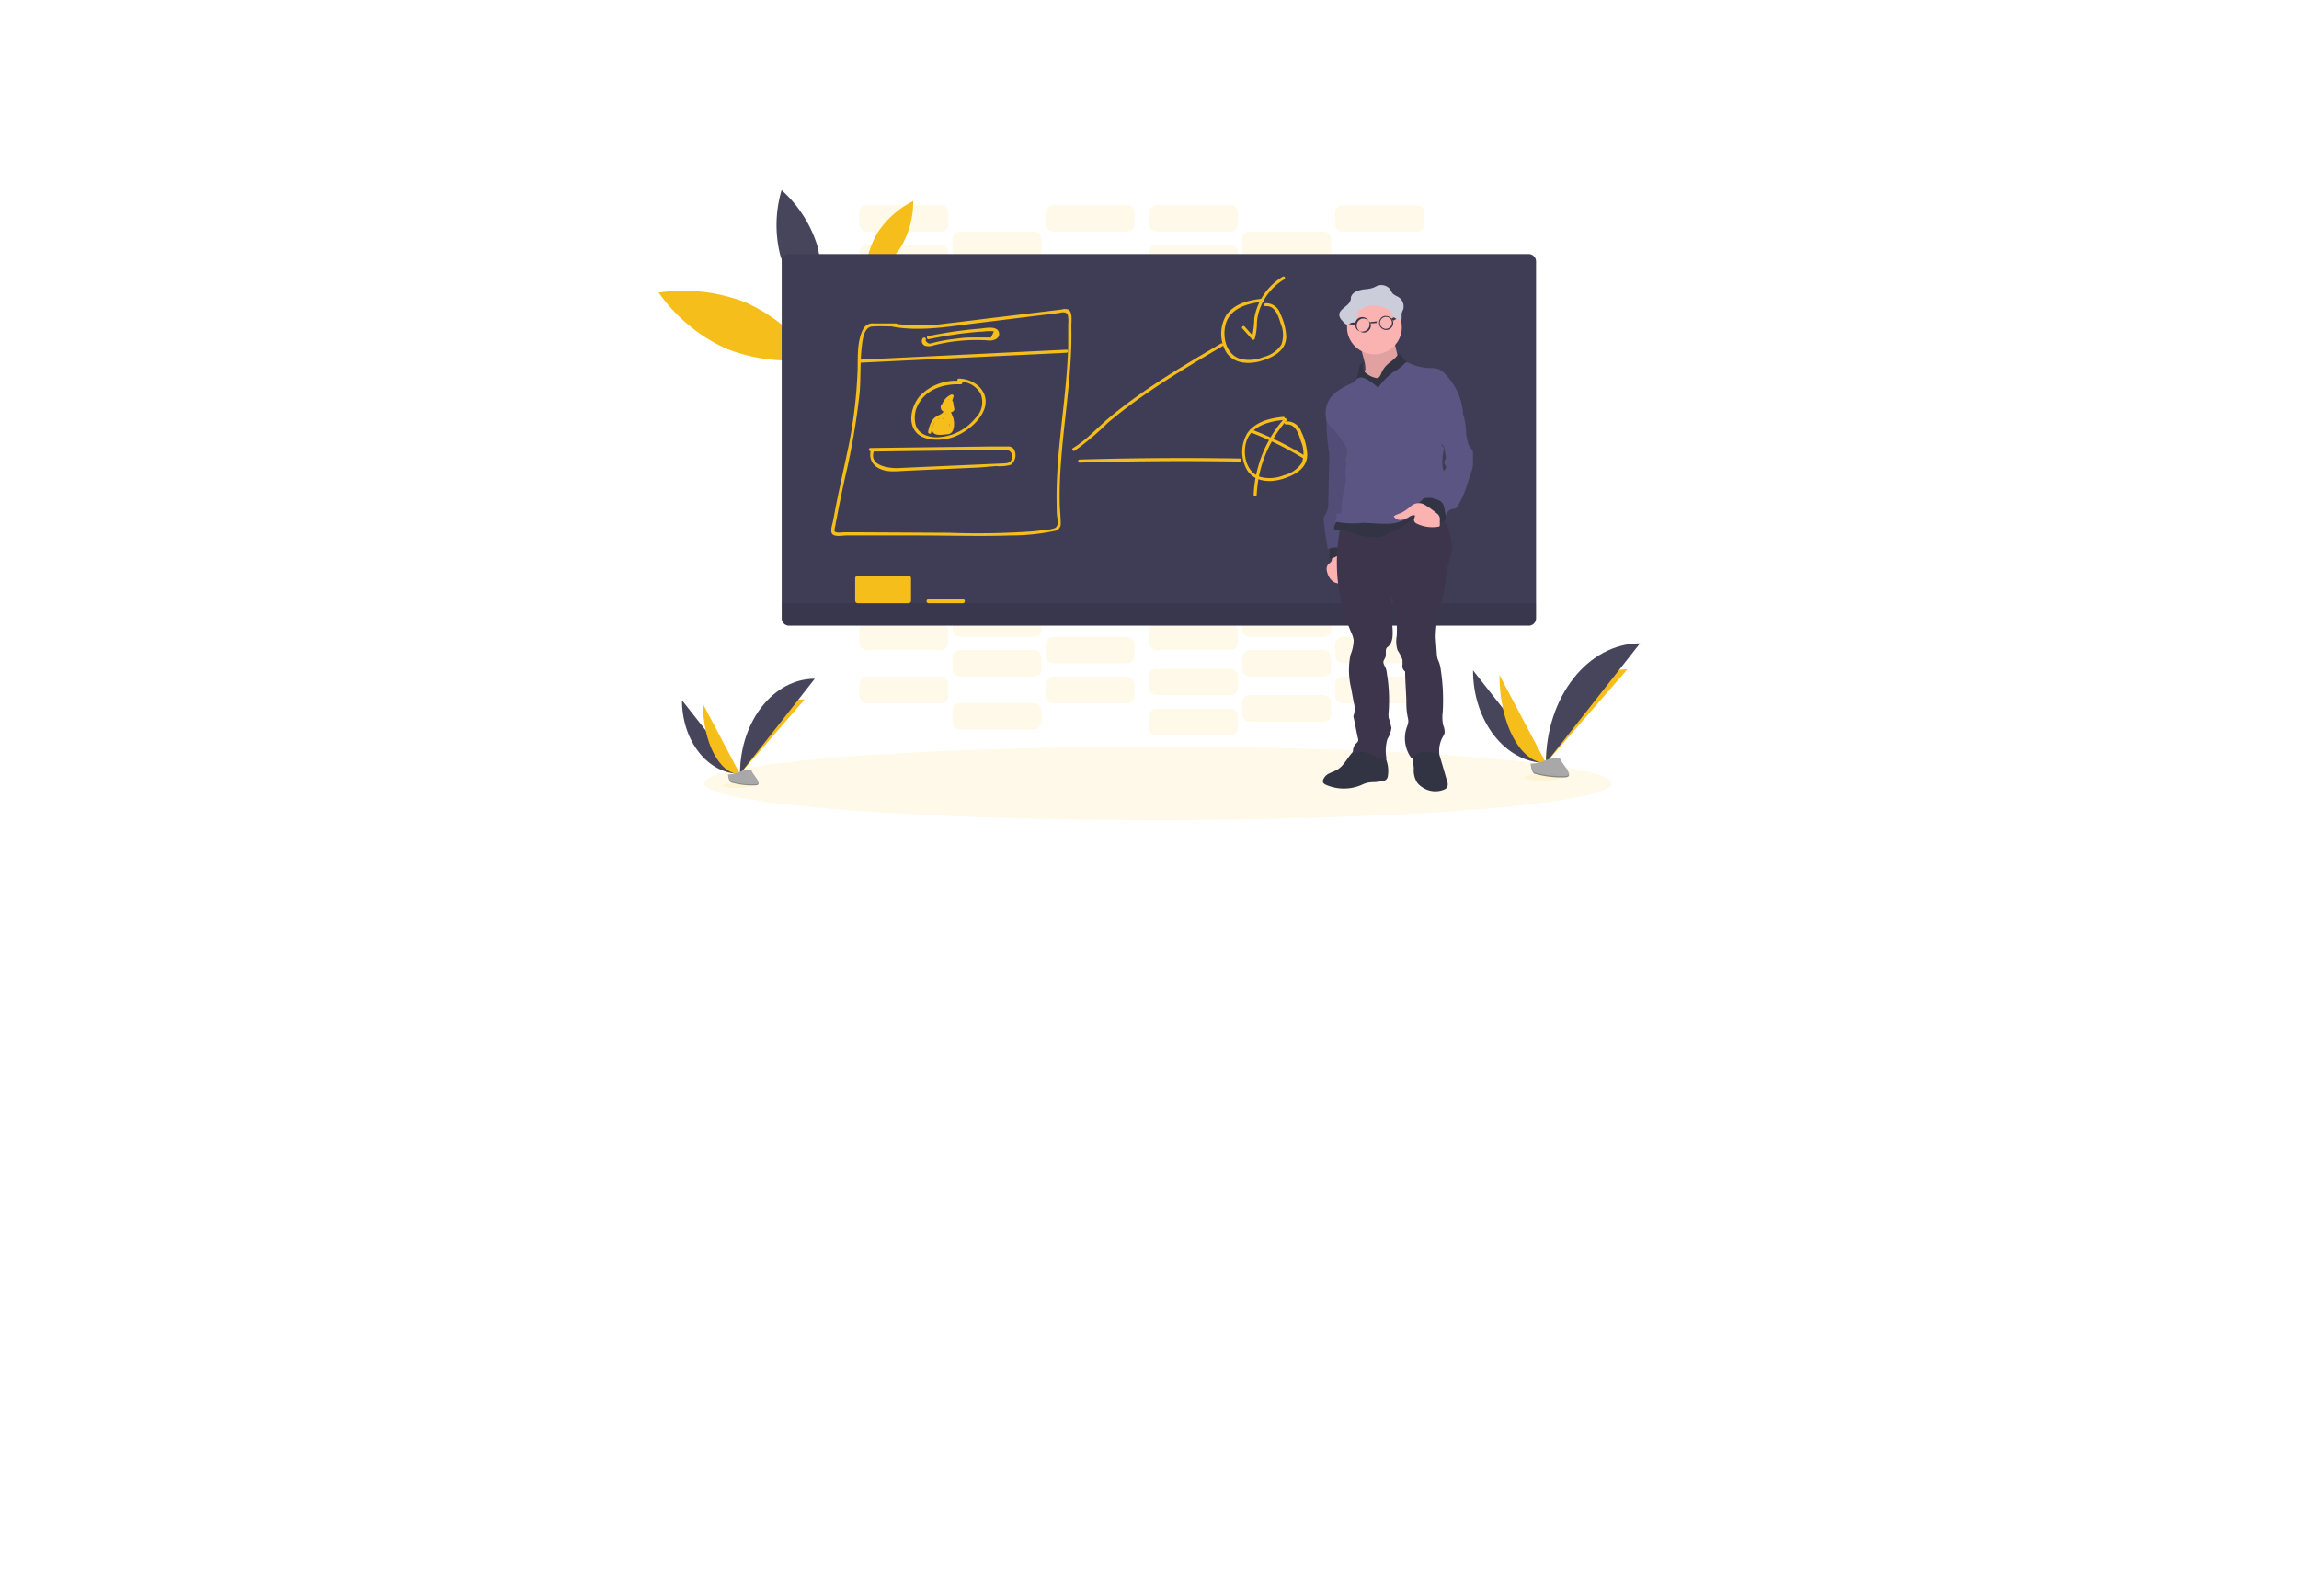 <svg id="圖層_1" data-name="圖層 1" xmlns="http://www.w3.org/2000/svg" viewBox="0 0 360 250"><defs><style>.cls-1,.cls-2{fill:#f5be1b;}.cls-1,.cls-5{opacity:0.1;}.cls-1,.cls-12,.cls-5{isolation:isolate;}.cls-3{fill:#46455b;}.cls-4{fill:#3f3d56;}.cls-6{fill:#323444;}.cls-7{fill:#fbb3b2;}.cls-8{fill:#5b5583;}.cls-9{fill:#3c354c;}.cls-10{fill:#cbceda;}.cls-11{fill:#a8a8a8;}.cls-12{opacity:0.2;}</style></defs><title>b-2</title><path class="cls-1" d="M135.77,38.36h11.52a1.2,1.2,0,0,1,1.21,1.18v1.78a1.2,1.2,0,0,1-1.21,1.18H135.77a1.2,1.2,0,0,1-1.21-1.18V39.54A1.2,1.2,0,0,1,135.77,38.36Z"/><path class="cls-1" d="M150.35,42.5h11.52a1.2,1.2,0,0,1,1.21,1.19v1.77a1.2,1.2,0,0,1-1.21,1.19H150.35a1.2,1.2,0,0,1-1.21-1.19V43.69A1.2,1.2,0,0,1,150.35,42.5Z"/><path class="cls-1" d="M164.93,46.65h11.53a1.19,1.19,0,0,1,1.2,1.18v1.78a1.19,1.19,0,0,1-1.2,1.18H164.93a1.19,1.19,0,0,1-1.2-1.18V47.83A1.19,1.19,0,0,1,164.93,46.65Z"/><path class="cls-1" d="M135.77,32.14h11.52a1.2,1.2,0,0,1,1.21,1.18V35.1a1.2,1.2,0,0,1-1.21,1.18H135.77a1.2,1.2,0,0,1-1.21-1.18V33.32A1.2,1.2,0,0,1,135.77,32.14Z"/><path class="cls-1" d="M150.35,36.28h11.52a1.2,1.2,0,0,1,1.21,1.19v1.77a1.2,1.2,0,0,1-1.21,1.19H150.35a1.2,1.2,0,0,1-1.21-1.19V37.47A1.2,1.2,0,0,1,150.35,36.28Z"/><path class="cls-1" d="M164.93,40.43h11.53a1.19,1.19,0,0,1,1.2,1.18v1.78a1.19,1.19,0,0,1-1.2,1.18H164.93a1.19,1.19,0,0,1-1.2-1.18V41.61A1.19,1.19,0,0,1,164.93,40.43Z"/><path class="cls-1" d="M181.13,38.36h11.53a1.19,1.19,0,0,1,1.2,1.18v1.78a1.19,1.19,0,0,1-1.2,1.18H181.13a1.19,1.19,0,0,1-1.2-1.18V39.54A1.19,1.19,0,0,1,181.13,38.36Z"/><path class="cls-1" d="M195.72,42.5h11.52a1.2,1.2,0,0,1,1.21,1.19v1.77a1.2,1.2,0,0,1-1.21,1.19H195.72a1.2,1.2,0,0,1-1.21-1.19V43.69A1.2,1.2,0,0,1,195.72,42.5Z"/><path class="cls-1" d="M210.3,46.65h11.53a1.19,1.19,0,0,1,1.2,1.18v1.78a1.19,1.19,0,0,1-1.2,1.18H210.3a1.2,1.2,0,0,1-1.21-1.18V47.83A1.2,1.2,0,0,1,210.3,46.65Z"/><path class="cls-1" d="M181.13,32.14h11.53a1.19,1.19,0,0,1,1.2,1.18V35.1a1.19,1.19,0,0,1-1.2,1.18H181.13a1.19,1.19,0,0,1-1.2-1.18V33.32A1.19,1.19,0,0,1,181.13,32.14Z"/><path class="cls-1" d="M195.72,36.28h11.52a1.2,1.2,0,0,1,1.21,1.19v1.77a1.2,1.2,0,0,1-1.21,1.19H195.72a1.2,1.2,0,0,1-1.21-1.19V37.47A1.2,1.2,0,0,1,195.72,36.28Z"/><path class="cls-1" d="M210.3,40.43h11.53a1.19,1.19,0,0,1,1.2,1.18v1.78a1.19,1.19,0,0,1-1.2,1.18H210.3a1.2,1.2,0,0,1-1.21-1.18V41.61A1.2,1.2,0,0,1,210.3,40.43Z"/><path class="cls-1" d="M164.93,32.14h11.53a1.19,1.19,0,0,1,1.2,1.18V35.1a1.19,1.19,0,0,1-1.2,1.18H164.93a1.19,1.19,0,0,1-1.2-1.18V33.32A1.19,1.19,0,0,1,164.93,32.14Z"/><path class="cls-1" d="M210.3,32.14h11.53a1.19,1.19,0,0,1,1.2,1.18V35.1a1.19,1.19,0,0,1-1.2,1.18H210.3a1.2,1.2,0,0,1-1.21-1.18V33.32A1.2,1.2,0,0,1,210.3,32.14Z"/><path class="cls-1" d="M135.77,106h11.52a1.2,1.2,0,0,1,1.21,1.18v1.78a1.2,1.2,0,0,1-1.21,1.18H135.77a1.2,1.2,0,0,1-1.21-1.18v-1.78A1.2,1.2,0,0,1,135.77,106Z"/><path class="cls-1" d="M150.35,110.11h11.52a1.2,1.2,0,0,1,1.21,1.19v1.77a1.2,1.2,0,0,1-1.21,1.19H150.35a1.2,1.2,0,0,1-1.21-1.19V111.3A1.2,1.2,0,0,1,150.35,110.11Z"/><path class="cls-1" d="M181.13,111h11.53a1.19,1.19,0,0,1,1.2,1.18v1.78a1.19,1.19,0,0,1-1.2,1.18H181.13a1.19,1.19,0,0,1-1.2-1.18v-1.78A1.19,1.19,0,0,1,181.13,111Z"/><path class="cls-1" d="M181.13,104.74h11.53a1.19,1.19,0,0,1,1.2,1.18v1.78a1.19,1.19,0,0,1-1.2,1.18H181.13a1.19,1.19,0,0,1-1.2-1.18v-1.78A1.19,1.19,0,0,1,181.13,104.74Z"/><path class="cls-1" d="M195.72,108.88h11.52a1.2,1.2,0,0,1,1.21,1.19v1.78a1.2,1.2,0,0,1-1.21,1.18H195.72a1.2,1.2,0,0,1-1.21-1.18v-1.78A1.2,1.2,0,0,1,195.72,108.88Z"/><path class="cls-1" d="M135.77,97.67h11.52a1.2,1.2,0,0,1,1.21,1.19v1.77a1.2,1.2,0,0,1-1.21,1.19H135.77a1.2,1.2,0,0,1-1.21-1.19V98.86A1.2,1.2,0,0,1,135.77,97.67Z"/><path class="cls-1" d="M150.35,101.82h11.52a1.2,1.2,0,0,1,1.21,1.18v1.78a1.2,1.2,0,0,1-1.21,1.19H150.35a1.2,1.2,0,0,1-1.21-1.19V103A1.2,1.2,0,0,1,150.35,101.82Z"/><path class="cls-1" d="M164.93,106h11.53a1.19,1.19,0,0,1,1.2,1.18v1.78a1.19,1.19,0,0,1-1.2,1.18H164.93a1.19,1.19,0,0,1-1.2-1.18v-1.78A1.19,1.19,0,0,1,164.93,106Z"/><path class="cls-1" d="M135.77,91.45h11.52a1.2,1.2,0,0,1,1.21,1.19v1.78a1.2,1.2,0,0,1-1.21,1.18H135.77a1.2,1.2,0,0,1-1.21-1.18V92.64A1.2,1.2,0,0,1,135.77,91.45Z"/><path class="cls-1" d="M150.35,95.6h11.52a1.2,1.2,0,0,1,1.21,1.19v1.77a1.2,1.2,0,0,1-1.21,1.19H150.35a1.2,1.2,0,0,1-1.21-1.19V96.79A1.2,1.2,0,0,1,150.35,95.6Z"/><path class="cls-1" d="M164.93,99.75h11.53a1.19,1.19,0,0,1,1.2,1.18v1.78a1.19,1.19,0,0,1-1.2,1.18H164.93a1.19,1.19,0,0,1-1.2-1.18v-1.78A1.19,1.19,0,0,1,164.93,99.75Z"/><path class="cls-1" d="M181.13,97.67h11.53a1.19,1.19,0,0,1,1.2,1.19v1.77a1.19,1.19,0,0,1-1.2,1.19H181.13a1.19,1.19,0,0,1-1.2-1.19V98.86A1.19,1.19,0,0,1,181.13,97.67Z"/><path class="cls-1" d="M195.72,101.82h11.52a1.2,1.2,0,0,1,1.21,1.18v1.78a1.2,1.2,0,0,1-1.21,1.19H195.72a1.2,1.2,0,0,1-1.21-1.19V103A1.2,1.2,0,0,1,195.72,101.82Z"/><path class="cls-1" d="M210.3,106h11.53a1.19,1.19,0,0,1,1.2,1.18v1.78a1.19,1.19,0,0,1-1.2,1.18H210.3a1.2,1.2,0,0,1-1.21-1.18v-1.78A1.2,1.2,0,0,1,210.3,106Z"/><path class="cls-1" d="M181.13,91.45h11.53a1.2,1.2,0,0,1,1.2,1.19v1.78a1.19,1.19,0,0,1-1.2,1.18H181.13a1.19,1.19,0,0,1-1.2-1.18V92.64A1.2,1.2,0,0,1,181.13,91.45Z"/><path class="cls-1" d="M195.72,95.6h11.52a1.2,1.2,0,0,1,1.21,1.19v1.77a1.2,1.2,0,0,1-1.21,1.19H195.72a1.2,1.2,0,0,1-1.21-1.19V96.79A1.2,1.2,0,0,1,195.72,95.6Z"/><path class="cls-1" d="M210.3,99.75h11.53a1.19,1.19,0,0,1,1.2,1.18v1.78a1.19,1.19,0,0,1-1.2,1.18H210.3a1.2,1.2,0,0,1-1.21-1.18v-1.78A1.2,1.2,0,0,1,210.3,99.75Z"/><ellipse class="cls-1" cx="181.31" cy="122.7" rx="71.05" ry="5.74"/><path class="cls-2" d="M116.86,47.41a26.25,26.25,0,0,1,10.55,8.77A26.72,26.72,0,0,1,113.7,54.6a26.16,26.16,0,0,1-10.55-8.77A26.72,26.72,0,0,1,116.86,47.41Z"/><path class="cls-2" d="M137.43,36.44A14.22,14.22,0,0,1,143,31.5a14,14,0,0,1-1.91,7.16,14.27,14.27,0,0,1-5.6,4.93A13.86,13.86,0,0,1,137.43,36.44Z"/><path class="cls-3" d="M122.19,40a19.51,19.51,0,0,0,5.57,8.64,19.28,19.28,0,0,0,.2-10.23,19.45,19.45,0,0,0-5.57-8.63A19.25,19.25,0,0,0,122.19,40Z"/><path class="cls-4" d="M123.58,39.79H239.36a1.16,1.16,0,0,1,1.17,1.15v55.9A1.15,1.15,0,0,1,239.36,98H123.58a1.15,1.15,0,0,1-1.17-1.15V40.94A1.16,1.16,0,0,1,123.58,39.79Z"/><path class="cls-5" d="M122.41,94.48H240.53v2.36A1.15,1.15,0,0,1,239.36,98H123.58a1.15,1.15,0,0,1-1.17-1.15V94.48Z"/><path class="cls-2" d="M134.32,90.18h7.94a.4.4,0,0,1,.4.4v3.51a.39.39,0,0,1-.4.39h-7.94a.4.4,0,0,1-.41-.39V90.58A.4.4,0,0,1,134.32,90.18Z"/><path class="cls-2" d="M145.42,93.85h5.34a.32.32,0,0,1,.33.32h0a.32.32,0,0,1-.33.31h-5.34a.32.32,0,0,1-.33-.31h0A.32.32,0,0,1,145.42,93.85Z"/><path class="cls-2" d="M139.77,51.17c4.28.78,8.64,0,12.9-.52l12.94-1.6c.52-.06,1.28-.37,1.59.26a4.77,4.77,0,0,1,.07,1.52c0,1.12,0,2.23,0,3.35-.06,2.13-.22,4.26-.42,6.38-.39,4.16-.95,8.3-1.23,12.47-.14,2.12-.21,4.25-.15,6.38,0,.5,0,1,.07,1.52s.29,1.4-.34,1.78a4.51,4.51,0,0,1-1.47.27c-.65.1-1.3.18-2,.25a125.21,125.21,0,0,1-13.14.22l-13.21-.07H132.2c-.29,0-1.34.17-1.52-.17a3.08,3.08,0,0,1,.16-1c0-.3.1-.6.16-.9.38-2.09.82-4.18,1.27-6.26a110.27,110.27,0,0,0,2.34-13.51c.19-2.29.06-4.6.3-6.88.12-1.06.25-3.43,1.68-3.52,1.22-.08,2.47,0,3.69,0a.24.24,0,1,0,0-.48c-1.15,0-2.3,0-3.46,0a1.64,1.64,0,0,0-1.66.89c-.93,1.77-.83,4.14-.86,6.08a73,73,0,0,1-1.74,13.72c-.47,2.29-1,4.57-1.46,6.85-.22,1.1-.43,2.19-.63,3.29-.09.52-.54,1.68-.14,2.16s1.64.22,2.2.22l3.87,0,7.4,0c4.79,0,9.59.16,14.38,0a34.13,34.13,0,0,0,6.92-.7,1.11,1.11,0,0,0,1-1.16c0-1.07-.14-2.19-.16-3.27-.17-9.26,2.05-18.4,1.82-27.67,0-.63.23-2.21-.47-2.59a1.74,1.74,0,0,0-1.06,0l-1.89.23-8.21,1c-2.62.31-5.24.66-7.87.95a28.29,28.29,0,0,1-8.37,0c-.3,0-.43.41-.12.46Z"/><path class="cls-2" d="M134.61,56.81,167,55.25c.31,0,.31-.5,0-.48l-32.38,1.56C134.3,56.35,134.3,56.82,134.61,56.81Z"/><path class="cls-2" d="M144.59,52.87a.77.77,0,0,0,0,1.12.67.67,0,0,0,.25.16,2.18,2.18,0,0,0,1.38-.07c.65-.16,1.3-.3,2-.42a26.72,26.72,0,0,1,4.38-.4c.68,0,1.34,0,2,.05a2.16,2.16,0,0,0,1.42-.24.9.9,0,0,0,.17-1.41c-.65-.58-2-.24-2.8-.18a65,65,0,0,0-8.08,1.18c-.3.07-.17.53.13.46q2.64-.55,5.32-.9c.87-.1,1.75-.19,2.63-.26.42,0,.83-.07,1.25-.09a4.1,4.1,0,0,1,.5,0c.51,0,.57-.08.26.53s-.19.47-.66.46l-.6,0c-.41,0-.83,0-1.24,0-.87,0-1.75,0-2.62.12s-1.47.17-2.21.3c-.45.08-.91.17-1.36.27l-.6.15-.29.07q-.53.18-.9-.48c.22-.22-.13-.56-.35-.34Z"/><path class="cls-2" d="M150.45,59.67A7.86,7.86,0,0,0,144,62.06c-1.21,1.46-1.89,4-.61,5.58s4.39,1.45,6.21.7,4-2.44,4.61-4.5c.72-2.57-1.62-4.51-4.06-4.54a.24.24,0,0,0,0,.48,3.72,3.72,0,0,1,3.4,1.88,3.48,3.48,0,0,1-.81,3.83,8.06,8.06,0,0,1-6,3c-1.38,0-2.92-.49-3.35-1.93a4.38,4.38,0,0,1,.54-3.47c1.33-2.23,4-3,6.52-2.89a.24.24,0,1,0,0-.48Z"/><path class="cls-2" d="M148.13,63.21a.66.66,0,0,0-.82.37.63.63,0,0,0,0,.27c.05.62.74.8,1.27.76s1-.2.82-.76a.74.74,0,0,0-.4-.45,1,1,0,0,0-.45,0c-.06,0-.61.2-.38,0l-.38-.05a.37.37,0,0,1,.11.32.24.24,0,0,0,.25.23l.12,0a.33.33,0,0,1,.42.17.38.38,0,0,1,0,.21.24.24,0,0,0,.44.18c.16-.28.36-.86.12-1.16a.53.53,0,0,0-.67,0,3,3,0,0,0-.34.28c-.19.17-.32.25-.25-.07a2.08,2.08,0,0,1,1.23-1.31l-.36-.27a5,5,0,0,1-1,1.89l.42.17a1.06,1.06,0,0,1,.66-1h-.24l.12.21c0,.3.43.43.47.12s-.19-.9-.66-.71a1.48,1.48,0,0,0-.83,1.42c0,.19.27.34.41.17a5.67,5.67,0,0,0,1.11-2.1.25.25,0,0,0-.19-.3.25.25,0,0,0-.17,0,2.58,2.58,0,0,0-1.18,1c-.2.32-.45.81-.25,1.18a.51.51,0,0,0,.7.2h0a2.08,2.08,0,0,0,.4-.32c.06,0,.13-.14.21-.16s.07,0,0,.08a.86.86,0,0,1-.14.47l.44.18a.79.79,0,0,0-.57-1,.83.83,0,0,0-.58.06l.37.21a.89.89,0,0,0-.19-.57.25.25,0,0,0-.34-.08l0,0a.63.63,0,0,0,0,.93c.23.17.34,0,.6,0,.86-.11.36.27.05.29a1.35,1.35,0,0,1-.4,0c-.34-.12-.36-.26-.07-.44.29.12.42-.34.13-.46Z"/><path class="cls-2" d="M147.74,64.09c.2.64-.63.85-1,1.07a2.24,2.24,0,0,0-.7.6,4.67,4.67,0,0,0-.7,1.87c-.06.3.41.43.47.13a5.93,5.93,0,0,1,.41-1.38,2.46,2.46,0,0,1,1.26-1c.54-.3.94-.75.74-1.37-.09-.29-.56-.17-.46.13Z"/><path class="cls-2" d="M148.55,63.77a.47.47,0,0,0-.41.48c0,.19.13.31.22.46a4.15,4.15,0,0,1,.47,1,2.23,2.23,0,0,1,0,1.28c-.34.59-.94.48-1.46.48s-.86.16-.85-.51a2.16,2.16,0,0,1,.49-1l-.44,0a8,8,0,0,1,.14,1.47c0,.22.35.35.46.12a9.12,9.12,0,0,0,.61-1.68l-.47-.06.08,1.21a.24.24,0,0,0,.25.23.23.23,0,0,0,.2-.11.48.48,0,0,0,.12-.22c0-.07-.13-.58-.19-.4l.48.07,0-1.15-.48.06a2.47,2.47,0,0,1,.09,1c0,.26.42.32.48.06l.31-1.55-.45.06a1,1,0,0,1,.09.69c0,.3.45.3.48,0a1.66,1.66,0,0,0-.15-.93.23.23,0,0,0-.33-.08.23.23,0,0,0-.11.13l-.31,1.55.48.07a2.6,2.6,0,0,0-.11-1.14.25.25,0,0,0-.3-.16.24.24,0,0,0-.17.23l0,1.15a.25.25,0,0,0,.48.06l0-.08a.22.22,0,0,0-.06-.23c-.5-.54-.6.32-.78.56l.46.12-.09-1.21a.25.25,0,0,0-.48-.07,7.93,7.93,0,0,1-.56,1.57l.45.12a8.59,8.59,0,0,0-.16-1.6c0-.22-.34-.21-.45-.06-.32.46-.88,1.46-.45,2s1.57.3,2.07.27c.81,0,1.1-.55,1.18-1.29a3.2,3.2,0,0,0-.06-1.07c0-.18-.48-1.38-.62-1.35.31-.06.18-.52-.13-.47Z"/><path class="cls-2" d="M147.6,64.84l-1.32,1.73.42.24,1-1.39-.44-.18-.49,1.82a.24.24,0,0,0,.44.18,8.36,8.36,0,0,1,.75-1l-.41-.24a2.58,2.58,0,0,1-.61,1.11l.41.23a2.09,2.09,0,0,1,.17-.64c.13-.27-.27-.52-.42-.24a4.76,4.76,0,0,1-.47.73l.45,0,.1-.45-.45-.06.08.4a.25.25,0,0,0,.3.17l.1-.06a4.73,4.73,0,0,0,1-1.45h-.41a2.11,2.11,0,0,1,.22.64c.06.29.45.18.48-.06a12.56,12.56,0,0,0,.11-1.61h-.49v1c0,.26.43.34.48.06a1.68,1.68,0,0,1,.24-.68h-.43a1,1,0,0,1,.16.54.25.25,0,0,0,.49,0l.06-.32h-.47c0,.28.23,1.87-.41,1.69-.1,0-.13,0-.09,0l.15-.3.34-.71-.46-.12A1.73,1.73,0,0,1,148,67a.85.85,0,0,1-.91.19,1.63,1.63,0,0,1-.43-.44l-.33.32c.27.19.7.66,1.05.69a.9.9,0,0,0,.66-.37,2.73,2.73,0,0,0,.79-2,.24.24,0,0,0-.48,0v.54a.24.24,0,0,0,.48,0V64.55a.24.24,0,0,0-.48,0,5,5,0,0,1-.09,1l.48.07a11.06,11.06,0,0,1-.05-1.15.25.25,0,0,0-.25-.24.26.26,0,0,0-.23.18c-.07.3-.16.6-.25.9l.45-.06,0-.13c0-.3-.51-.3-.48,0a.79.79,0,0,0,.1.37c.09.2.38.13.44,0s.18-.6.25-.91l-.48-.06c0,.38,0,.77,0,1.15s.43.35.48.06a5.67,5.67,0,0,0,.1-1.09h-.48v1.34h.48v-.55h-.48a2.31,2.31,0,0,1-.59,1.64l-.21.2c-.11.11-.22.09-.31,0a3.91,3.91,0,0,1-.67-.48c-.2-.14-.48.14-.33.33.37.49.92,1,1.62.8s.82-1.23.77-1.87c0-.21-.34-.35-.45-.11s-.33.67-.49,1a1,1,0,0,0-.15.43c.06.35.5.3.77.27,1.06-.07.89-1.55.77-2.29,0-.24-.41-.2-.47,0a1.44,1.44,0,0,0-.08.46H149a2,2,0,0,0-.23-.79.25.25,0,0,0-.34-.08.3.3,0,0,0-.08.08,2.34,2.34,0,0,0-.29.8l.49.07v-1a.25.25,0,0,0-.49,0,12.32,12.32,0,0,1-.11,1.61l.48-.06a2.62,2.62,0,0,0-.28-.75.24.24,0,0,0-.33-.08.24.24,0,0,0-.09.08,4.34,4.34,0,0,1-.89,1.35l.4.1-.07-.39c0-.22-.34-.22-.44-.06a1,1,0,0,0-.15.82c0,.23.33.2.45.06a5.48,5.48,0,0,0,.46-.72l-.42-.25a2.81,2.81,0,0,0-.22.75c0,.22.22.44.4.24a3.15,3.15,0,0,0,.74-1.32.24.24,0,0,0-.41-.23,9.85,9.85,0,0,0-.81,1.11l.45.19.49-1.81a.24.24,0,0,0-.18-.29.24.24,0,0,0-.26.1l-1,1.39c-.19.25.23.47.42.24L148,65.09c.19-.25-.24-.48-.42-.25Z"/><path class="cls-2" d="M168.28,70.6a41.72,41.72,0,0,0,5.2-4.38q2.81-2.37,5.84-4.45c3.91-2.72,8-5.14,12.12-7.56a.24.24,0,0,0,.08-.33.24.24,0,0,0-.32-.08c-4.11,2.42-8.22,4.84-12.13,7.55-1.84,1.28-3.65,2.63-5.37,4.07-1.88,1.56-3.56,3.5-5.67,4.76a.24.24,0,0,0,.24.42Z"/><path class="cls-2" d="M197.72,46.78c-2.11.21-4.38.74-5.68,2.55a5.72,5.72,0,0,0,0,5.88c1.2,1.82,3.64,1.89,5.53,1.3s3.86-1.62,3.84-3.85a9.25,9.25,0,0,0-.93-3.52,2.33,2.33,0,0,0-2.28-1.65c-.31,0-.31.5,0,.47,1.5-.13,2,1.62,2.34,2.73a4.51,4.51,0,0,1,.11,3.29,4.66,4.66,0,0,1-2.78,1.93,6,6,0,0,1-3.56.32c-2.35-.65-3-3.57-2.32-5.65.78-2.39,3.53-3.1,5.77-3.32.31,0,.31-.51,0-.48Z"/><path class="cls-2" d="M201,65.28c-2.11.21-4.38.74-5.67,2.55a5.72,5.72,0,0,0,0,5.88c1.2,1.82,3.64,1.89,5.53,1.3s3.86-1.62,3.84-3.85a9.3,9.3,0,0,0-.93-3.53A2.35,2.35,0,0,0,201.4,66c-.31,0-.31.51,0,.48,1.5-.14,2,1.62,2.34,2.73a4.51,4.51,0,0,1,.11,3.29,4.7,4.7,0,0,1-2.78,1.93,5.88,5.88,0,0,1-3.56.31c-2.35-.64-3-3.57-2.32-5.64.78-2.4,3.53-3.1,5.77-3.32.31,0,.32-.51,0-.48Z"/><path class="cls-2" d="M194.54,51.44l1.53,1.72a.26.26,0,0,0,.35,0,.27.27,0,0,0,.06-.1,9.4,9.4,0,0,0,.34-2.59,8.35,8.35,0,0,1,.68-2.65,9,9,0,0,1,3.63-4.09.24.24,0,0,0-.24-.41,9.41,9.41,0,0,0-3.67,4,9.18,9.18,0,0,0-.81,2.54,14.17,14.17,0,0,1-.4,3.11l.4-.11-1.52-1.72c-.21-.23-.55.11-.35.34Z"/><path class="cls-2" d="M169.06,72.46q12.54-.37,25.08-.16a.24.24,0,0,0,0-.48q-12.54-.21-25.08.16C168.75,72,168.74,72.47,169.06,72.46Z"/><path class="cls-2" d="M195.88,67.74a51.36,51.36,0,0,1,8.21,4.06.24.24,0,0,0,.25-.41A51.05,51.05,0,0,0,196,67.28c-.29-.11-.42.35-.13.46Z"/><path class="cls-2" d="M201.07,65.58a19.39,19.39,0,0,0-4.76,11.88c0,.31.47.31.48,0a18.86,18.86,0,0,1,4.63-11.54c.2-.24-.14-.58-.35-.34Z"/><path class="cls-2" d="M136.27,70.73l18.11-.24,2.08,0,1.12,0a.89.89,0,0,1,.88,1c0,1.11-.74,1.07-1.67,1.11l-2.26.1-9.16.4c-1.64.07-3.28.16-4.93.22-1.48,0-4.29-.43-3.63-2.55a.24.24,0,0,0-.47-.13,2.34,2.34,0,0,0,1.17,2.65c1.31.77,3,.51,4.48.44l11.25-.5L156,73a6.15,6.15,0,0,0,2.31-.21,1.93,1.93,0,0,0,.42-2.49,1.13,1.13,0,0,0-1-.36c-1,0-2,0-3,0l-5.61.07-12.82.16a.24.24,0,0,0,0,.48Z"/><g id="b30eccf6-7cfe-48df-9caa-415a128bd568"><path class="cls-6" d="M209.44,120.53c-.41.25-.88.39-1.3.61a1.79,1.79,0,0,0-.95,1,.64.64,0,0,0,0,.43.91.91,0,0,0,.46.36,7,7,0,0,0,5.44.06,6.79,6.79,0,0,1,.94-.37,6.13,6.13,0,0,1,1.21-.12,10.85,10.85,0,0,0,1.26-.16,1.08,1.08,0,0,0,.57-.24,1,1,0,0,0,.26-.6,5,5,0,0,0-.81-3.56,1.37,1.37,0,0,0-.35-.37,1.4,1.4,0,0,0-.56-.14c-.81-.1-1.66-.28-2.48-.3a1.68,1.68,0,0,0-1.3.66C211,118.65,210.49,119.88,209.44,120.53Z"/><path class="cls-6" d="M221.38,120.41a3.54,3.54,0,0,0,.58,2.23,3,3,0,0,0,.78.68,3.6,3.6,0,0,0,3.44.33,1,1,0,0,0,.43-.35,1.2,1.2,0,0,0,0-.93l-1.55-5.3a11.24,11.24,0,0,0-3.37.76C221,118.2,221.38,119.71,221.38,120.41Z"/><path class="cls-7" d="M208.53,87.81c-.1.29-.44.43-.62.68a1.23,1.23,0,0,0-.12,1,2.77,2.77,0,0,0,.71,1.38,1.69,1.69,0,0,0,1.46.49,1.21,1.21,0,0,0,1-1.07,2,2,0,0,0-.15-.69l-1.11-3.15a.14.14,0,0,0-.07-.1.19.19,0,0,0-.13,0c-.26.12-.78.25-.93.51S208.64,87.52,208.53,87.81Z"/><path class="cls-6" d="M208,87.65a5.48,5.48,0,0,0,1.14-.44,1.14,1.14,0,0,1,1.16,0c.09.07.18.17.3.17a10.73,10.73,0,0,0-.73-2.27.24.24,0,0,0-.06-.09.33.33,0,0,0-.14,0l-1.09.28c-.4.11-.45.08-.42.47C208.18,86,208.27,87.65,208,87.65Z"/><path class="cls-8" d="M207.89,65a1.49,1.49,0,0,0-.16.84A27.2,27.2,0,0,0,208,70c0,.33.11.66.14,1a9.62,9.62,0,0,1,0,1.42L208,78.58a3.5,3.5,0,0,1-.53,2.14,1.05,1.05,0,0,0-.19.69c.13,1.54.39,3.06.64,4.59a2.92,2.92,0,0,1,2.62.12,27.7,27.7,0,0,0,1.34-7.81A29.94,29.94,0,0,1,212,74.4a24.65,24.65,0,0,0-.05-6.59,3.63,3.63,0,0,0-.7-1.94,3,3,0,0,0-1.62-.92A7.48,7.48,0,0,0,207.89,65Z"/><path class="cls-5" d="M207.89,65a1.49,1.49,0,0,0-.16.84A27.2,27.2,0,0,0,208,70c0,.33.11.66.14,1a9.62,9.62,0,0,1,0,1.42L208,78.58a3.5,3.5,0,0,1-.53,2.14,1.05,1.05,0,0,0-.19.69c.13,1.54.39,3.06.64,4.59a2.92,2.92,0,0,1,2.62.12,27.7,27.7,0,0,0,1.34-7.81A29.94,29.94,0,0,1,212,74.4a24.65,24.65,0,0,0-.05-6.59,3.63,3.63,0,0,0-.7-1.94,3,3,0,0,0-1.62-.92A7.48,7.48,0,0,0,207.89,65Z"/><path class="cls-9" d="M209.87,82.75a27.69,27.69,0,0,0,1.71,16.3,4.39,4.39,0,0,1,.39,1.21,6.2,6.2,0,0,1-.49,2.29,12.06,12.06,0,0,0,.11,5.31c.13.73.26,1.46.4,2.19a3.39,3.39,0,0,1-.07,2.14c.29,1.19.46,2.37.75,3.56a.7.7,0,0,1,0,.29.83.83,0,0,1-.3.39,1.73,1.73,0,0,0-.45,1.67,2.82,2.82,0,0,1,2.62,0,7.15,7.15,0,0,0,2.59.8,6.44,6.44,0,0,1,.13-3.15,4.83,4.83,0,0,0,.63-1.73,13,13,0,0,0-.44-1.59,3.79,3.79,0,0,1,0-1,25.08,25.08,0,0,0-.27-5.87,3.3,3.3,0,0,0-.28-1.12,1.73,1.73,0,0,1-.28-.71c0-.3.24-.54.33-.82.17-.52-.13-1.24.32-1.56,1.18-.85.73-2.9.7-4.34,0-1.24-.07-2.49-.16-3.73a15.64,15.64,0,0,1,.89,6.43,4.62,4.62,0,0,0,.14,2.13,8.12,8.12,0,0,1,.76,1.46,5.69,5.69,0,0,1,0,1,1,1,0,0,0,.43.88c0,1.54.16,3.18.19,4.72a11.49,11.49,0,0,0,.19,2.34,3.26,3.26,0,0,1,.12.76,3.37,3.37,0,0,1-.25.93,5.25,5.25,0,0,0,.81,4.92,2.41,2.41,0,0,1,2-1.08,7.2,7.2,0,0,1,2.3.33,4.43,4.43,0,0,1,.54-2.69,2.34,2.34,0,0,0,.28-.6,2.58,2.58,0,0,0-.22-1.21,6,6,0,0,1-.08-2,31.18,31.18,0,0,0-.3-6.69,5.13,5.13,0,0,0-.31-1.27c-.06-.15-.13-.29-.18-.44a3.69,3.69,0,0,1-.13-.82l-.18-2.55a17.56,17.56,0,0,1,.88-5.29c.19-.79.39-1.56.51-2.36.17-1.08.2-2.19.45-3.25a20.73,20.73,0,0,0,.71-2.87,9.13,9.13,0,0,0-1.13-4.38c-.26-.58-1.24-.52-1.87-.62A25.8,25.8,0,0,0,211,82,3.35,3.35,0,0,0,209.87,82.75Z"/><path class="cls-7" d="M213.09,54.45l.5,1.9a5,5,0,0,1,.22,1.34.92.92,0,0,1-.11.48,1.26,1.26,0,0,1-.3.31c-.34.25-.58.84-1,1,.2.34.48.12.84.29a9.09,9.09,0,0,0,1.9.88,4.26,4.26,0,0,0,2-.16,6.88,6.88,0,0,0,2.55-1.16,2.38,2.38,0,0,0,1.15-2c-.81.09-1.53-.71-1.89-1.44a4.1,4.1,0,0,1-.27-.86l-.43-1.88a10.39,10.39,0,0,0-1.31.61,4.59,4.59,0,0,1-1.49.21,16.85,16.85,0,0,0-2.65.34c-.12,0-.27.1-.24.22"/><path class="cls-5" d="M213.09,54.45l.5,1.9a5,5,0,0,1,.22,1.34.92.92,0,0,1-.11.48,1.26,1.26,0,0,1-.3.31c-.34.25-.58.84-1,1,.2.34.48.12.84.29a9.09,9.09,0,0,0,1.9.88,4.26,4.26,0,0,0,2-.16,6.88,6.88,0,0,0,2.55-1.16,2.38,2.38,0,0,0,1.15-2c-.81.09-1.53-.71-1.89-1.44a4.1,4.1,0,0,1-.27-.86l-.43-1.88a10.39,10.39,0,0,0-1.31.61,4.59,4.59,0,0,1-1.49.21,16.85,16.85,0,0,0-2.65.34c-.12,0-.27.1-.24.22"/><ellipse class="cls-7" cx="215.22" cy="51.27" rx="4.29" ry="4.22"/><path class="cls-6" d="M216.4,58.23a3.77,3.77,0,0,1,1-1.27c.6-.52,1.43-1,1.57-1.72l1.31,1.5a.51.51,0,0,1,0,.74A5.38,5.38,0,0,1,219,58.72a37.86,37.86,0,0,0-3.17,2.75.45.45,0,0,1-.17.11.35.35,0,0,1-.18,0,7.26,7.26,0,0,1-2.26-1.82c0-.05-.11-.12-.19-.11l-.12.06a2.22,2.22,0,0,1-1.47.72,3.39,3.39,0,0,0,1.29-2.23,4.44,4.44,0,0,1,.18-.88.93.93,0,0,1,.63-.59,1.39,1.39,0,0,0,.37,1.72,3.64,3.64,0,0,0,1.61.76C216.05,59.26,216.21,58.65,216.4,58.23Z"/><path class="cls-6" d="M210.82,83.18c.61.15,1.19.41,1.78.59a8.84,8.84,0,0,0,3.35.35,1.83,1.83,0,0,0,1-.31l.23-.19a1.67,1.67,0,0,1,.44-.17A12.48,12.48,0,0,0,221.52,81s.09-.07.08-.13a.14.14,0,0,0,0-.09l-.63-.71a27.57,27.57,0,0,1-5.06.13,6,6,0,0,0-1,0,8.4,8.4,0,0,0-1,.19c-1.24.26-2.52.37-3.79.54a.57.57,0,0,0-.25.08.47.47,0,0,0-.13.15l-.45.61a1.89,1.89,0,0,0-.37.7c-.1.48.11.64.53.58A4,4,0,0,1,210.82,83.18Z"/><path class="cls-8" d="M215.79,60.74a8,8,0,0,0-1.67-1.28,2.37,2.37,0,0,0-.81-.32,1,1,0,0,0-.83.2c-.15.13-.24.3-.38.43a1.63,1.63,0,0,1-.59.33,11.13,11.13,0,0,0-2.08,1.17,4.08,4.08,0,0,0-1.77,4.22c0,.81.81,1.42,1.36,2a16.34,16.34,0,0,1,1.39,1.91,2.6,2.6,0,0,1,.56,1.51c0,.45-.3.87-.25,1.31,0,.16.06.31.08.46a5.27,5.27,0,0,1-.13,1,10.53,10.53,0,0,0,.11,1.36,4.73,4.73,0,0,1-.12.92,17,17,0,0,0-.62,4.41l-.9.16a.73.73,0,0,1,0,1,.62.62,0,0,1-.18.14,14,14,0,0,0,4.4.23c1.23,0,2.45.16,3.68.13a6.45,6.45,0,0,0,3.51-.92c.28-.19.53-.4.82-.56a3.92,3.92,0,0,1,1.24-.4,13.15,13.15,0,0,1,2.43-.22,1.87,1.87,0,0,0,1.15-.22,1.56,1.56,0,0,0,.48-1.16c0-.45.08-.91.09-1.36a6.22,6.22,0,0,0-.06-1.06,6.49,6.49,0,0,0-.19-.76l-.61-2.12a7.75,7.75,0,0,1,.18-2.74.7.7,0,0,0-.15-.6c-.06,0-.14-.08-.16-.15a.24.24,0,0,1,0-.22,11.33,11.33,0,0,1,1.25-1.77,34,34,0,0,0,2.07-3.14,10,10,0,0,0-2.74-6,3,3,0,0,0-1.15-.84,4,4,0,0,0-.91-.14,8.57,8.57,0,0,1-3.7-.79.81.81,0,0,0-.27-.11c-.24,0-.42.21-.58.4a7.2,7.2,0,0,1-1.54,1.11A10.72,10.72,0,0,0,215.79,60.74Z"/><path class="cls-8" d="M229.25,65.32a11.83,11.83,0,0,1,.32,2.45,8.08,8.08,0,0,0,.26,1.47,2.25,2.25,0,0,0,.31.75,3.92,3.92,0,0,1,.45.62,1.38,1.38,0,0,1,.06.49l0,1.1a4,4,0,0,1-.26,1.72l-.7,2.09a12.73,12.73,0,0,1-1.45,3.26.91.91,0,0,1-.41.39,2,2,0,0,1-.42.06,1.07,1.07,0,0,0-.89,1,2.63,2.63,0,0,0-.6-.6L224.52,79a6,6,0,0,0-1.58-1,4.23,4.23,0,0,0,3-3.55,1.71,1.71,0,0,1,.16-.7c.12-.19.34-.33.36-.55s-.31-.49-.31-.77.14-.34.2-.51a1.23,1.23,0,0,0,0-.66l-.19-1.07a.87.87,0,0,0-.1-.31,1.88,1.88,0,0,0-.24-.25c-.34-.37-.19-1,0-1.41a13.55,13.55,0,0,1,1.65-2.86,9.82,9.82,0,0,0,.66-.93c.18-.29.21-.7.4-1C228.74,64.11,229.06,64.7,229.25,65.32Z"/><path class="cls-6" d="M222.89,78.09a.85.85,0,0,0-.19.19,1.59,1.59,0,0,1-.73.52l.46.34a20.15,20.15,0,0,1,3.08,2.9c.1-.36.71-.33.86-.67a.66.66,0,0,0,0-.31,9.64,9.64,0,0,0-.23-1.6,1.71,1.71,0,0,0-.33-.74,1.91,1.91,0,0,0-.91-.51A3,3,0,0,0,222.89,78.09Z"/><path class="cls-7" d="M220.86,79.35a9.23,9.23,0,0,1-1.46,1,5.42,5.42,0,0,0-1.16.5,1.16,1.16,0,0,0,1.1.59,2.7,2.7,0,0,0,1.23-.45c.29-.17.64-.38,1-.25,0,.24-.16.47-.16.71a.7.7,0,0,0,.41.55,5.61,5.61,0,0,0,3.38.5.33.33,0,0,0,.19-.06.3.3,0,0,0,.07-.21c0-.25,0-.5,0-.75a1.09,1.09,0,0,0-.47-1.07,14.06,14.06,0,0,0-2-1.41A1.85,1.85,0,0,0,220.86,79.35Z"/><path class="cls-9" d="M216.73,49.51a1.11,1.11,0,1,0,1.43.93A1.21,1.21,0,0,0,216.73,49.51Zm.24,2a.94.94,0,1,1,1-1,1,1,0,0,1-1,1Z"/><path class="cls-9" d="M213.22,49.92a1.11,1.11,0,1,0,1.44.93A1.23,1.23,0,0,0,213.22,49.92Zm.25,2a1,1,0,0,1-1.22-.78,1.13,1.13,0,1,1,1.22.78Z"/><polygon class="cls-9" points="210.62 50.23 212.18 50.56 212.03 50.96 210.56 50.54 210.62 50.23"/><polygon class="cls-9" points="219.34 49.2 217.89 49.88 218.14 50.24 219.47 49.48 219.34 49.2"/><polygon class="cls-9" points="214.51 50.46 215.61 50.33 215.55 50.59 214.61 50.66 214.51 50.46"/><path class="cls-10" d="M212.39,50.09a1.79,1.79,0,0,0,.16-.69,1.55,1.55,0,0,1,.07-.43,1.17,1.17,0,0,1,.36-.44,3.29,3.29,0,0,1,1.94-.67,4.51,4.51,0,0,1,2.25.48,1.88,1.88,0,0,1,.56.41c.22.27.27.62.5.89a1.33,1.33,0,0,0,1.24.38,6,6,0,0,0,0-.85,3.79,3.79,0,0,1,.26-.71,1.74,1.74,0,0,0-.87-2,3.2,3.2,0,0,1-.78-.48,3.33,3.33,0,0,1-.38-.65,1.77,1.77,0,0,0-2-.57c-.22.08-.42.21-.64.3a5.26,5.26,0,0,1-1.37.25,4.3,4.3,0,0,0-1.32.35,1.43,1.43,0,0,0-.83.88c0,.17,0,.35-.08.52-.22.86-1.66,1.28-1.74,2.17a1.23,1.23,0,0,0,.36.88c.16.18.52.65.78.72s.45-.17.7-.25S212.19,50.42,212.39,50.09Z"/></g><path class="cls-3" d="M230.66,105c0,8,5.11,14.5,11.42,14.5"/><path class="cls-2" d="M242.08,119.5c0-8.1,5.7-14.66,12.75-14.66"/><path class="cls-2" d="M234.8,105.73c0,7.61,3.26,13.77,7.28,13.77"/><path class="cls-3" d="M242.08,119.5c0-10.35,6.59-18.73,14.73-18.73"/><ellipse class="cls-1" cx="241.59" cy="121.79" rx="2.84" ry="0.47"/><path class="cls-11" d="M239.68,119.6a6.08,6.08,0,0,0,2.11-.39c.48-.34,2.49-.75,2.61-.2s2.43,2.72.6,2.74a16,16,0,0,1-4.73-.57C239.78,120.88,239.68,119.6,239.68,119.6Z"/><path class="cls-12" d="M245,121.56a16,16,0,0,1-4.74-.57c-.37-.23-.51-1-.57-1.39h0s.1,1.28.59,1.58a16,16,0,0,0,4.74.57c.52,0,.71-.19.7-.46C245.63,121.45,245.44,121.55,245,121.56Z"/><path class="cls-3" d="M106.79,109.68c0,6.38,4.06,11.53,9.09,11.53"/><path class="cls-2" d="M115.88,121.21c0-6.44,4.53-11.66,10.13-11.66"/><path class="cls-2" d="M110.08,110.26c0,6.06,2.6,11,5.8,11"/><path class="cls-3" d="M115.88,121.21c0-8.23,5.24-14.9,11.71-14.9"/><ellipse class="cls-1" cx="115.48" cy="123.04" rx="2.26" ry="0.38"/><path class="cls-11" d="M114,121.3a4.64,4.64,0,0,0,1.67-.32c.39-.28,2-.6,2.08-.16s1.94,2.17.49,2.18a12.33,12.33,0,0,1-3.77-.46C114.05,122.31,114,121.3,114,121.3Z"/><path class="cls-12" d="M118.23,122.86a12.28,12.28,0,0,1-3.77-.46c-.3-.17-.41-.81-.45-1.1h0s.08,1,.46,1.26a12.74,12.74,0,0,0,3.77.45c.42,0,.57-.15.56-.37C118.7,122.77,118.54,122.85,118.23,122.86Z"/></svg>